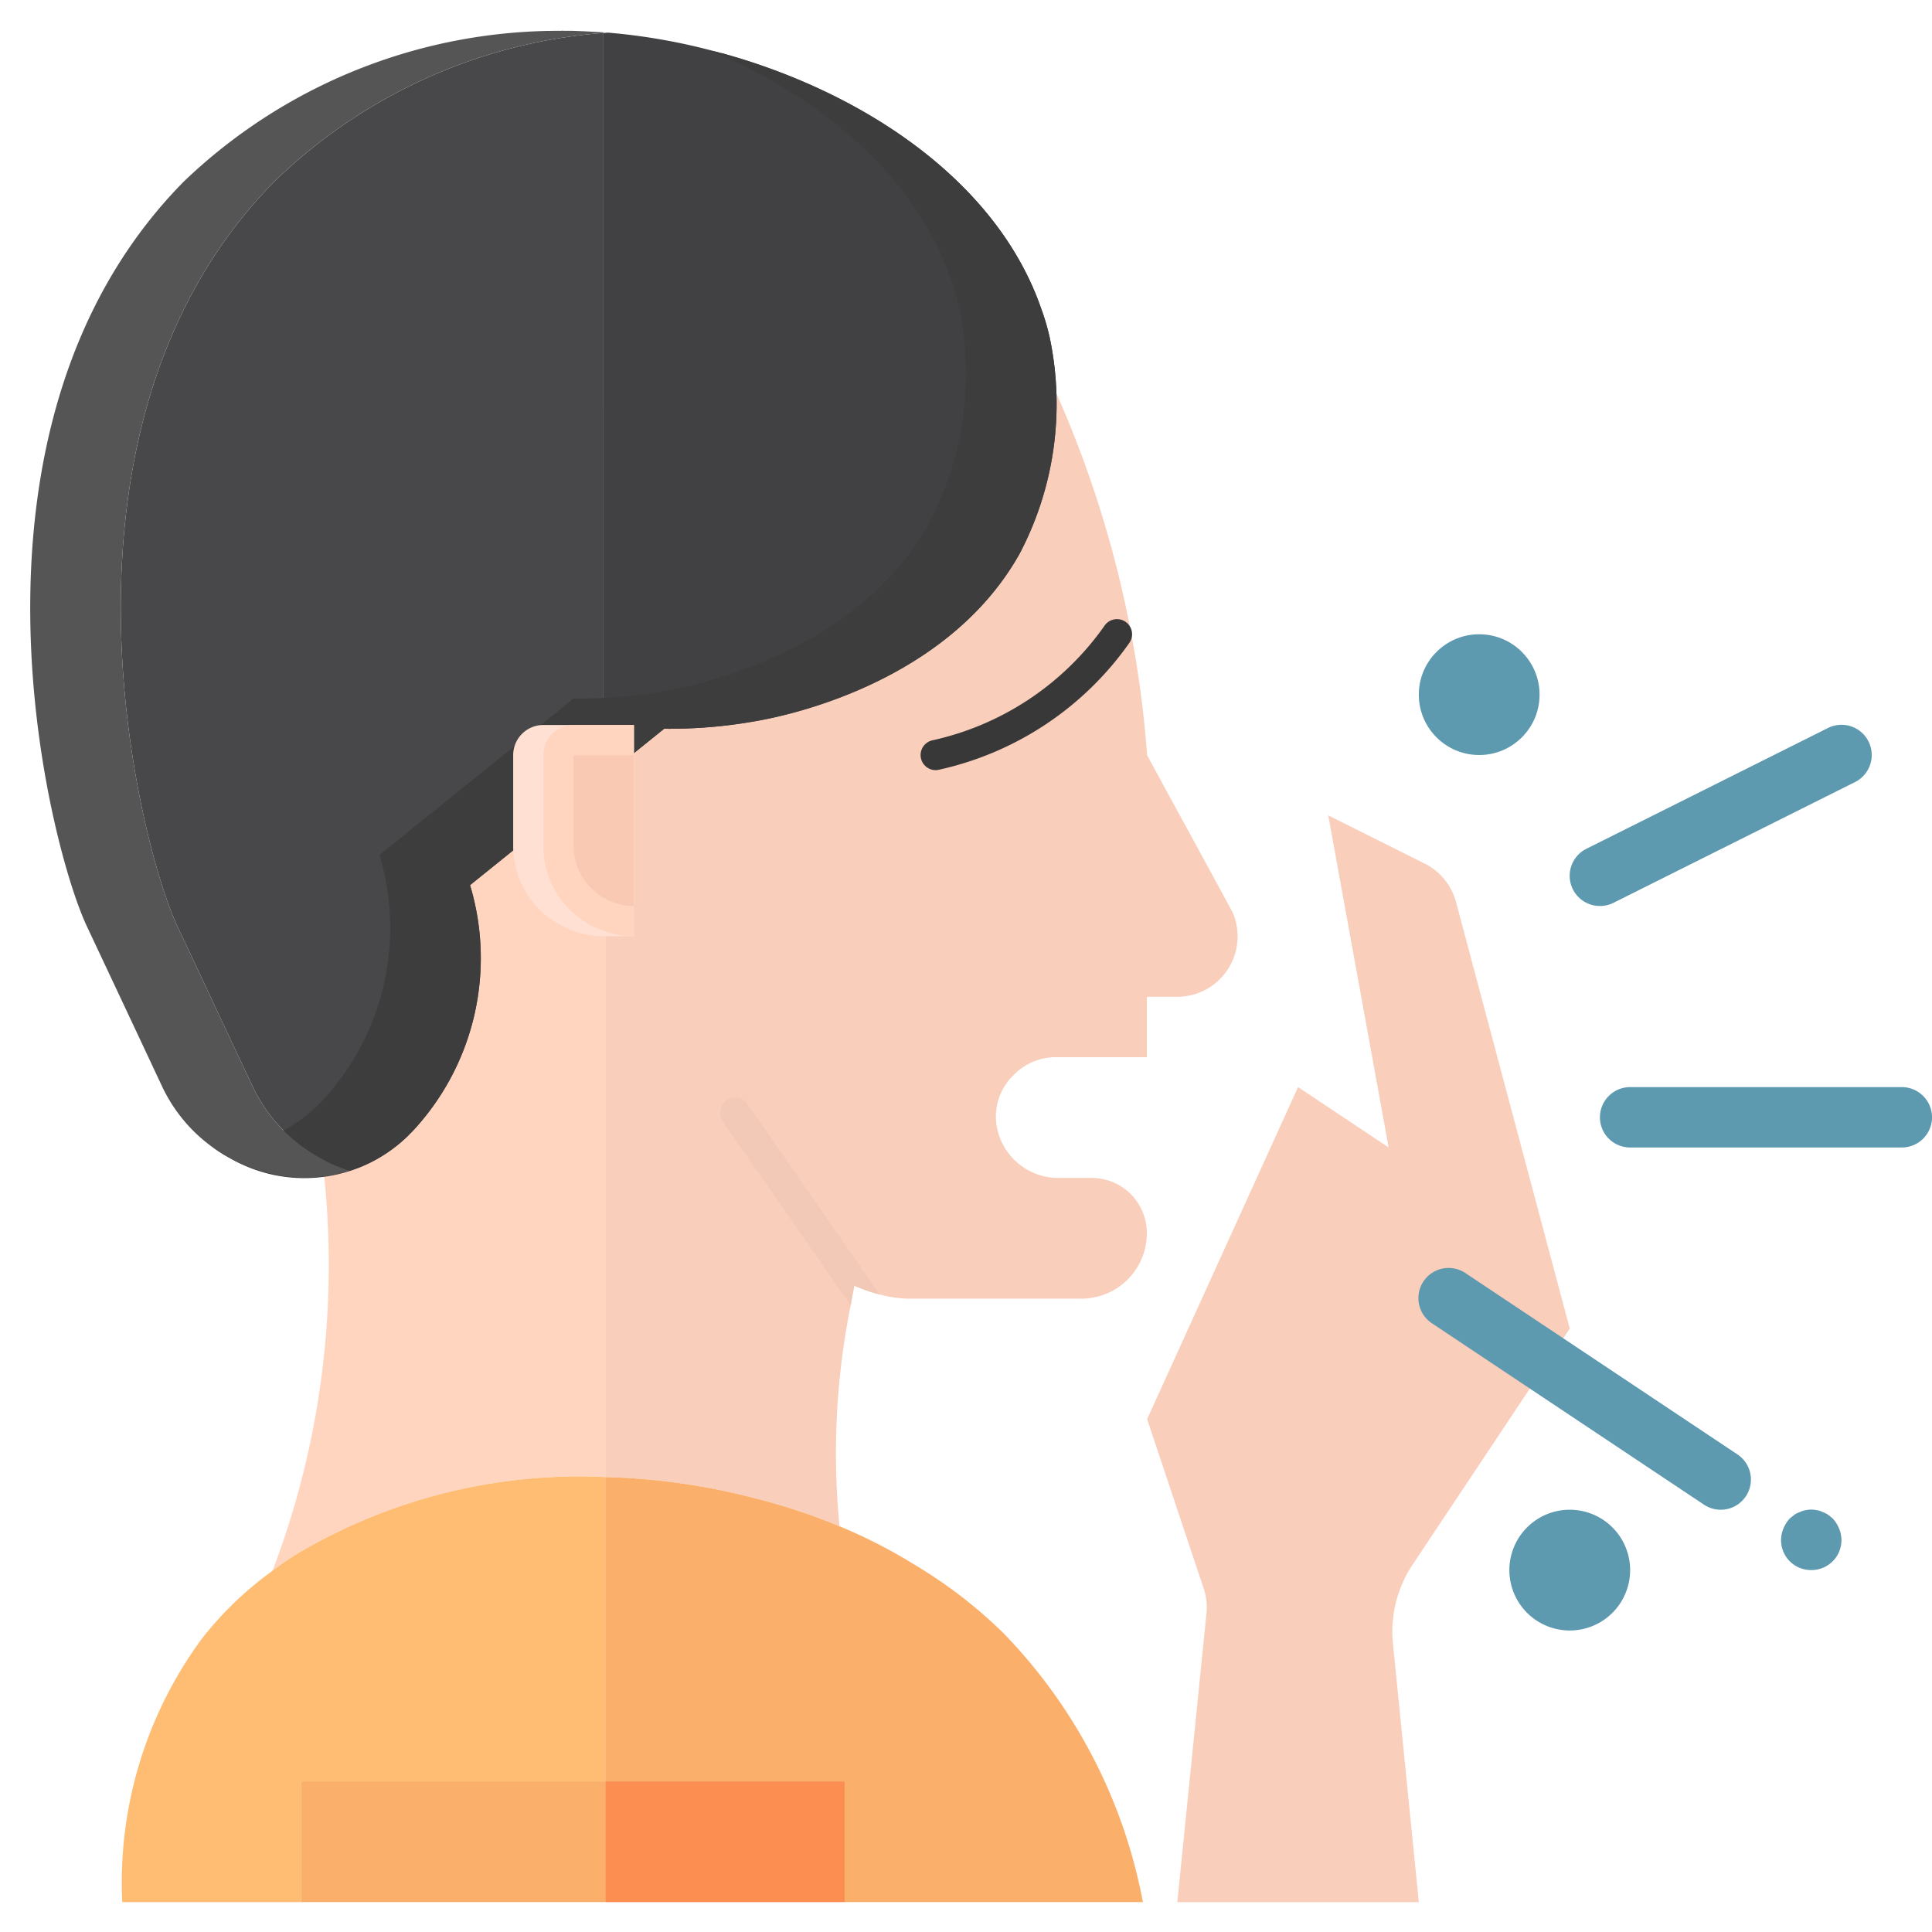 <?xml version="1.0" ?><svg viewBox="0 0 64 64" xmlns="http://www.w3.org/2000/svg"><title/><g id="Icons"><path d="M20.05,13.51V48.93A18.316,18.316,0,0,0,9.83,51.48c-.27.17-.54.35-.8.55a28.487,28.487,0,0,0,1.71-13.06l-.9-25.13Z" style="fill:#ffd5c0"/><path d="M39,33.02H37.99v2h-3a1.955,1.955,0,0,0-1.41.59A1.911,1.911,0,0,0,33,37.19a2.071,2.071,0,0,0,2.1,1.83h1.06a1.824,1.824,0,0,1,1.83,1.83,2.168,2.168,0,0,1-2.17,2.17H30.1a3.84,3.84,0,0,1-.96-.14,5.219,5.219,0,0,1-.84-.29c-.04.2-.08.42-.12.65a24.873,24.873,0,0,0-.37,7.32,19.985,19.985,0,0,0-2.77-.92,21.612,21.612,0,0,0-4.99-.71V13.51l14.94-.49a36.149,36.149,0,0,1,3.01,12c.94,1.73,1.89,3.46,2.83,5.2A2,2,0,0,1,39,33.02Z" style="fill:#f9cebb"/><path d="M20.05,48.93V59.01H9.98v4H4.05a13.612,13.612,0,0,1,2.64-8.73,11.506,11.506,0,0,1,2.33-2.24l.01-.01c.26-.2.53-.38.8-.55A18.316,18.316,0,0,1,20.05,48.93Z" style="fill:#febd73"/><path d="M27.98,63.01v-4H20.05V48.93a21.612,21.612,0,0,1,4.99.71,19.985,19.985,0,0,1,2.77.92,17.034,17.034,0,0,1,2.48,1.27,15.546,15.546,0,0,1,2.95,2.27,17.386,17.386,0,0,1,4.62,8.91Z" style="fill:#fab06b"/><rect height="4" style="fill:#fab06b" width="10.07" x="9.98" y="59.01"/><rect height="4" style="fill:#fc8e52" width="7.93" x="20.05" y="59.01"/><path d="M31,25.512a.5.5,0,0,1-.108-.989,9.456,9.456,0,0,0,5.7-3.8.5.5,0,0,1,.819.574,10.467,10.467,0,0,1-6.3,4.2A.512.512,0,0,1,31,25.512Z" style="fill:#383838"/><path d="M43,47.011l3-9-3-2-5,11,1.873,5.606a2.019,2.019,0,0,1,.093.835L39,63.011h8l-.857-8.563a4,4,0,0,1,.65-2.615L52,44.011,48.233,29.882a2,2,0,0,0-1.039-1.274L44,27.011l2,11Z" style="fill:#f9cebb"/><path d="M57,50.012a1,1,0,0,1-.553-.168l-9-6a1,1,0,1,1,1.109-1.664l9,6A1,1,0,0,1,57,50.012Z" style="fill:#5d99af"/><path d="M60,52.01a.99.99,0,0,1-.92-1.38,1.141,1.141,0,0,1,.21-.33l.15-.12a.721.721,0,0,1,.18-.09.636.636,0,0,1,.18-.06.9.9,0,0,1,.4,0,.636.636,0,0,1,.18.06.721.721,0,0,1,.18.09l.15.12a1.141,1.141,0,0,1,.21.33A.99.99,0,0,1,60,52.01Z" style="fill:#5d99af"/><path d="M63,38.012H54a1,1,0,0,1,0-2h9a1,1,0,0,1,0,2Z" style="fill:#5d99af"/><path d="M52,54.012a2,2,0,1,1,2-2A2,2,0,0,1,52,54.012Zm0-2h0Z" style="fill:#5d99af"/><circle cx="49" cy="23.011" r="2" style="fill:#5d99af"/><path d="M53,30.012a1,1,0,0,1-.448-1.895l8-4a1,1,0,1,1,.9,1.789l-8,4A1,1,0,0,1,53,30.012Z" style="fill:#5d99af"/><path d="M29.14,42.88a5.219,5.219,0,0,1-.84-.29c-.04.2-.08.42-.12.65l-4.25-6.11a.5.5,0,0,1,.82-.57Z" style="fill:#f2c8b6"/><path d="M19.991,25.761l-4.42,3.56a8.4,8.4,0,0,1-1.94,8.19.6.6,0,0,0-.08.08,5.023,5.023,0,0,1-1.24.9,4.338,4.338,0,0,1-.72.29h-.01a4.38,4.38,0,0,1-.97-.42,5.229,5.229,0,0,1-2.25-2.39l-.75-1.59c-.58-1.24-1.16-2.48-1.74-3.71-1.26-2.69-4.79-16.51,3.2-24.64a17.58,17.58,0,0,1,10.92-4.94Z" style="fill:#484749"/><path d="M33.771,18.351c-2.35,4.18-7.47,5.28-8.38,5.47a16.325,16.325,0,0,1-3.39.32l-2.01,1.62V1.091c.05,0,.1-.01.15-.01a20.063,20.063,0,0,1,3.68.66.292.292,0,0,0,.09.02c4.68,1.29,9.13,4.23,10.59,8.49a7.446,7.446,0,0,1,.27.92A10.66,10.66,0,0,1,33.771,18.351Z" style="fill:#414043"/><path d="M33.771,18.351c-2.35,4.18-7.47,5.28-8.38,5.47a16.325,16.325,0,0,1-3.39.32l-6.43,5.18a8.4,8.4,0,0,1-1.94,8.19.6.6,0,0,0-.08.08,4.913,4.913,0,0,1-5.94.77,4.623,4.623,0,0,1-.55-.35,4.823,4.823,0,0,0,2.25-.52,5.023,5.023,0,0,0,1.24-.9.6.6,0,0,1,.08-.08,8.4,8.4,0,0,0,1.94-8.19L19,23.141a16.325,16.325,0,0,0,3.39-.32c.91-.19,6.03-1.29,8.38-5.47a10.66,10.66,0,0,0,1-7.18,7.446,7.446,0,0,0-.27-.92c-1.18-3.44-4.31-6.02-7.94-7.57a2.437,2.437,0,0,1,.26.06.292.292,0,0,0,.09.02c4.68,1.29,9.13,4.23,10.59,8.49a7.446,7.446,0,0,1,.27.92A10.66,10.66,0,0,1,33.771,18.351Z" style="fill:#3d3d3d"/><path d="M9.071,6.031c-7.99,8.13-4.46,21.95-3.2,24.64.58,1.23,1.16,2.47,1.74,3.71l.75,1.59a5.229,5.229,0,0,0,2.25,2.39,4.38,4.38,0,0,0,.97.42,4.646,4.646,0,0,1-.97.2,4.193,4.193,0,0,1-.5.03,5.226,5.226,0,0,1-.97-.09c-.21-.05-.42-.1-.63-.17a5.1,5.1,0,0,1-.9-.39,5.229,5.229,0,0,1-2.25-2.39q-1.245-2.655-2.49-5.3c-1.26-2.69-4.79-16.51,3.2-24.64a17.935,17.935,0,0,1,12.54-5.01c.02-.01.03-.01.04,0h.3c.34.01.69.03,1.04.05v.02A17.58,17.58,0,0,0,9.071,6.031Z" style="fill:#565556"/><path d="M21,24.016v7H20a2.772,2.772,0,0,1-1-.18,2.968,2.968,0,0,1-2-2.82v-3a1,1,0,0,1,1-1Z" style="fill:#ffe0d2"/><path d="M21,24.016v7a2.772,2.772,0,0,1-1-.18,2.968,2.968,0,0,1-2-2.82v-3a1,1,0,0,1,1-1Z" style="fill:#ffd5c0"/><path d="M21,30.016a1.774,1.774,0,0,1-.638-.112A1.986,1.986,0,0,1,19,28.016v-3h2Z" style="fill:#f9c9b4"/></g></svg>